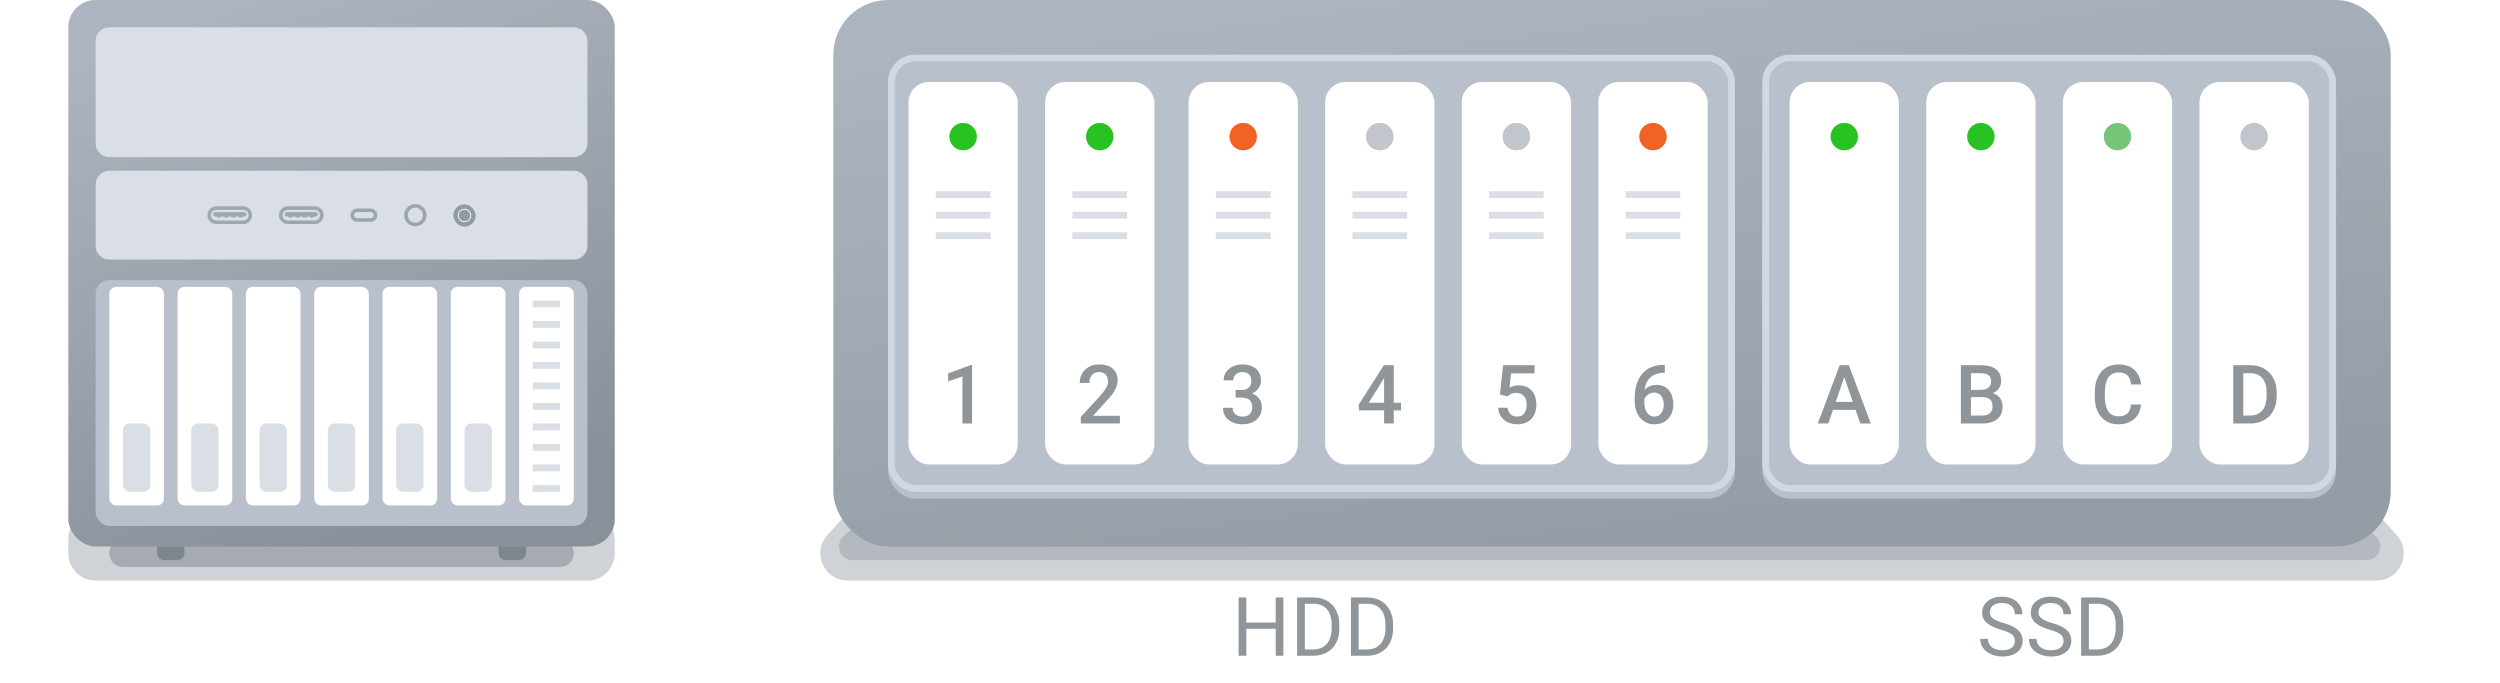 <svg ref="ZimaCubeSketchRef" width="366" height="100" viewBox="0 0 366 100" fill="none"
    xmlns="http://www.w3.org/2000/svg">
    <g opacity="0.8">
        <g opacity="0.4" filter="url(#filter0_f_988_10640)">
            <path
                d="M10 79C10 76.791 11.791 75 14 75H86C88.209 75 90 76.791 90 79V81C90 83.209 88.209 85 86 85H14C11.791 85 10 83.209 10 81V79Z"
                fill="#6C7480" />
        </g>
        <g opacity="0.6" filter="url(#filter1_f_988_10640)">
            <path
                d="M16 81C16 79.895 16.895 79 18 79H82C83.105 79 84 79.895 84 81C84 82.105 83.105 83 82 83H18C16.895 83 16 82.105 16 81Z"
                fill="#6C7480" />
        </g>
    </g>
    <g filter="url(#filter2_iiii_988_10640)">
        <rect x="10" width="80" height="80" rx="4" fill="url(#paint0_linear_988_10640)" />
    </g>
    <path
        d="M14 6C14 4.895 14.895 4 16 4H84C85.105 4 86 4.895 86 6V21C86 22.105 85.105 23 84 23H16C14.895 23 14 22.105 14 21V6Z"
        fill="#DADFE6" />
    <path fill-rule="evenodd" clip-rule="evenodd"
        d="M36.386 31.5C36.386 31.069 36.036 30.72 35.605 30.72H31.667C31.236 30.72 30.887 31.069 30.887 31.5C30.887 31.931 31.236 32.28 31.667 32.28H35.605C36.036 32.28 36.386 31.931 36.386 31.5ZM31.215 31.37C31.215 31.19 31.36 31.045 31.54 31.045H35.733C35.913 31.045 36.058 31.19 36.058 31.37V31.433C36.058 31.578 35.941 31.695 35.797 31.695H35.6C35.564 31.695 35.535 31.724 35.535 31.76C35.535 31.796 35.506 31.825 35.47 31.825H34.945C34.909 31.825 34.88 31.796 34.88 31.76C34.88 31.724 34.851 31.695 34.815 31.695H34.553C34.517 31.695 34.487 31.724 34.487 31.76C34.487 31.796 34.458 31.825 34.422 31.825H33.898C33.862 31.825 33.833 31.796 33.833 31.76C33.833 31.724 33.804 31.695 33.768 31.695H33.505C33.469 31.695 33.44 31.724 33.44 31.76C33.44 31.796 33.411 31.825 33.375 31.825H32.851C32.815 31.825 32.785 31.796 32.785 31.76C32.785 31.724 32.756 31.695 32.721 31.695H32.458C32.422 31.695 32.393 31.724 32.393 31.76C32.393 31.796 32.364 31.825 32.328 31.825H31.803C31.767 31.825 31.738 31.796 31.738 31.76C31.738 31.724 31.709 31.695 31.673 31.695H31.476C31.332 31.695 31.215 31.578 31.215 31.433V31.37Z"
        fill="#DADFE6" />
    <path fill-rule="evenodd" clip-rule="evenodd"
        d="M41.36 31.5C41.36 31.069 41.709 30.72 42.14 30.72H46.078C46.509 30.72 46.858 31.069 46.858 31.5C46.858 31.931 46.509 32.28 46.078 32.28H42.14C41.709 32.28 41.36 31.931 41.36 31.5ZM41.687 31.37C41.687 31.19 41.833 31.045 42.012 31.045H46.206C46.385 31.045 46.531 31.19 46.531 31.37V31.433C46.531 31.578 46.414 31.695 46.269 31.695H46.072C46.037 31.695 46.008 31.724 46.008 31.76C46.008 31.796 45.978 31.825 45.942 31.825H45.418C45.382 31.825 45.353 31.796 45.353 31.76C45.353 31.724 45.324 31.695 45.288 31.695H45.025C44.989 31.695 44.96 31.724 44.96 31.76C44.96 31.796 44.931 31.825 44.895 31.825H44.371C44.335 31.825 44.306 31.796 44.306 31.76C44.306 31.724 44.276 31.695 44.24 31.695H43.978C43.942 31.695 43.913 31.724 43.913 31.76C43.913 31.796 43.884 31.825 43.848 31.825H43.323C43.287 31.825 43.258 31.796 43.258 31.76C43.258 31.724 43.229 31.695 43.193 31.695H42.931C42.895 31.695 42.865 31.724 42.865 31.76C42.865 31.796 42.836 31.825 42.8 31.825H42.276C42.24 31.825 42.211 31.796 42.211 31.76C42.211 31.724 42.182 31.695 42.146 31.695H41.949C41.804 31.695 41.687 31.578 41.687 31.433V31.37Z"
        fill="#DADFE6" />
    <path
        d="M60.8 32.605C60.185 32.605 59.687 32.11 59.687 31.5C59.687 30.89 60.185 30.395 60.8 30.395C61.414 30.395 61.913 30.89 61.913 31.5C61.913 32.11 61.414 32.605 60.8 32.605Z"
        fill="#DADFE6" />
    <path
        d="M54.255 31.045H52.291C52.038 31.045 51.833 31.249 51.833 31.5C51.833 31.751 52.038 31.955 52.291 31.955H54.255C54.508 31.955 54.713 31.751 54.713 31.5C54.713 31.249 54.508 31.045 54.255 31.045Z"
        fill="#DADFE6" />
    <path fill-rule="evenodd" clip-rule="evenodd"
        d="M14 27C14 25.895 14.895 25 16 25H84C85.105 25 86 25.895 86 27V36C86 37.105 85.105 38 84 38H16C14.895 38 14 37.105 14 36V27ZM31.664 30.2C30.946 30.2 30.364 30.782 30.364 31.5C30.364 32.218 30.946 32.8 31.664 32.8H35.609C36.327 32.8 36.909 32.218 36.909 31.5C36.909 30.782 36.327 30.2 35.609 30.2H31.664ZM42.136 32.8C41.418 32.8 40.836 32.218 40.836 31.5C40.836 30.782 41.418 30.2 42.136 30.2H46.082C46.8 30.2 47.382 30.782 47.382 31.5C47.382 32.218 46.8 32.8 46.082 32.8H42.136ZM59.164 31.5C59.164 30.602 59.896 29.875 60.8 29.875C61.704 29.875 62.436 30.602 62.436 31.5C62.436 32.398 61.704 33.125 60.8 33.125C59.896 33.125 59.164 32.398 59.164 31.5ZM51.309 31.5C51.309 30.962 51.749 30.525 52.291 30.525H54.255C54.797 30.525 55.236 30.962 55.236 31.5C55.236 32.038 54.797 32.475 54.255 32.475H52.291C51.749 32.475 51.309 32.038 51.309 31.5Z"
        fill="#DADFE6" />
    <rect x="66.364" y="29.909" width="3.273" height="3.273" rx="1.636" fill="#929AA3" />
    <path fill-rule="evenodd" clip-rule="evenodd"
        d="M67.149 31.545C67.149 32.015 67.53 32.396 68 32.396C68.47 32.396 68.851 32.015 68.851 31.545C68.851 31.075 68.47 30.695 68 30.695C67.53 30.695 67.149 31.075 67.149 31.545ZM68 30.564C67.458 30.564 67.018 31.003 67.018 31.545C67.018 32.088 67.458 32.527 68 32.527C68.542 32.527 68.982 32.088 68.982 31.545C68.982 31.003 68.542 30.564 68 30.564Z"
        fill="white" />
    <g filter="url(#filter3_i_988_10640)">
        <rect x="14" y="40" width="72" height="36" rx="2" fill="#B8C0CC" />
    </g>
    <path d="M23 80H27V81C27 81.552 26.552 82 26 82H24C23.448 82 23 81.552 23 81V80Z" fill="#7E858C" />
    <path d="M73 80H77V81C77 81.552 76.552 82 76 82H74C73.448 82 73 81.552 73 81V80Z" fill="#7E858C" />

    <g name="diskABCD">
        <rect x="76" y="42" width="8" height="32" rx="1" fill="white" />
        <rect x="78" y="71" width="4" height="1" fill="#DADFE6" />
        <rect x="78" y="68" width="4" height="1" fill="#DADFE6" />
        <rect x="78" y="65" width="4" height="1" fill="#DADFE6" />
        <rect x="78" y="62" width="4" height="1" fill="#DADFE6" />
        <rect x="78" y="59" width="4" height="1" fill="#DADFE6" />
        <rect x="78" y="56" width="4" height="1" fill="#DADFE6" />
        <rect x="78" y="53" width="4" height="1" fill="#DADFE6" />
        <rect x="78" y="50" width="4" height="1" fill="#DADFE6" />
        <rect x="78" y="47" width="4" height="1" fill="#DADFE6" />
        <rect x="78" y="44" width="4" height="1" fill="#DADFE6" />
    </g>
    <g name="disk1">
        <rect x="16" y="42" width="8" height="32" rx="1" fill="white" />
        <rect x="18" y="62" width="4" height="10" rx="1" fill="#DADFE6" />
    </g>
    <g name="disk2">
        <rect x="26" y="42" width="8" height="32" rx="1" fill="white" />
        <rect x="28" y="62" width="4" height="10" rx="1" fill="#DADFE6" />
    </g>
    <g name="disk3">
        <rect x="36" y="42" width="8" height="32" rx="1" fill="white" />
        <rect x="38" y="62" width="4" height="10" rx="1" fill="#DADFE6" />
    </g>
    <g name="disk4">
        <rect x="46" y="42" width="8" height="32" rx="1" fill="white" />
        <rect x="48" y="62" width="4" height="10" rx="1" fill="#DADFE6" />
    </g>
    <g name="disk5">
        <rect x="56" y="42" width="8" height="32" rx="1" fill="white" />
        <rect x="58" y="62" width="4" height="10" rx="1" fill="#DADFE6" />
    </g>
    <g name="disk6">
        <rect x="66" y="42" width="8" height="32" rx="1" fill="white" />
        <rect x="68" y="62" width="4" height="10" rx="1" fill="#DADFE6" />
    </g>

    <g opacity="0.8">
        <g opacity="0.4" filter="url(#filter4_f_988_10640)">
            <path
                d="M124.811 74.297C125.569 73.471 126.638 73 127.76 73H344.24C345.362 73 346.431 73.471 347.189 74.297L350.856 78.297C353.207 80.863 351.387 85 347.907 85H124.093C120.613 85 118.793 80.863 121.144 78.297L124.811 74.297Z"
                fill="#6C7480" />
        </g>
        <g opacity="0.4" filter="url(#filter5_f_988_10640)">
            <path
                d="M123.828 78.172C124.579 77.421 125.596 77 126.657 77H344.552C345.488 77 346.394 77.328 347.113 77.927L347.756 78.464C349.193 79.661 348.346 82 346.476 82H124.828C123.047 82 122.154 79.846 123.414 78.586L123.828 78.172Z"
                fill="#6C7480" />
        </g>
    </g>
    <g filter="url(#filter6_iiii_988_10640)">
        <rect x="122" width="228" height="80" rx="8" fill="url(#paint1_linear_988_10640)" />
    </g>
    <g filter="url(#filter7_i_988_10640)">
        <rect x="130" y="8" width="124" height="64" rx="4" fill="#B8C0CC" />
    </g>
    <rect x="130.5" y="8.5" width="123" height="63" rx="3.5" stroke="#CFD8E5" />
    <g filter="url(#filter8_i_988_10640)">
        <rect x="258" y="8" width="84" height="64" rx="4" fill="#B8C0CC" />
    </g>
    <rect x="258.5" y="8.5" width="83" height="63" rx="3.5" stroke="#CFD8E5" />

    <!-- A -->
    <g name="diskA">
        <rect x="262" y="12" width="16" height="56" rx="3" fill="white" />
        <circle name="colorA" cx="270" cy="20" r="2" fill="#28C322" />
        <g opacity="0.5" filter="url(#filterA)">
            <circle name="colorA" cx="270" cy="20" r="2" fill="#28C322" />
        </g>

    </g>
    <!-- <DiskCard name="diskA" part="A" :x="262"></DiskCard> -->
    <path
        d="M270.211 54.605L267.662 62H266.121L269.332 53.469H270.316L270.211 54.605ZM272.344 62L269.789 54.605L269.678 53.469H270.668L273.891 62H272.344ZM272.221 58.836V60.002H267.58V58.836H272.221Z"
        fill="#909599" />
    <!-- B -->
    <g name="diskB" class="cursor-pointer">
        <rect x="282" y="12" width="16" height="56" rx="3" fill="white" />
        <circle name="colorB" cx="290" cy="20" r="2" fill="#28C322" />
        <g opacity="0.5" filter="url(#filterB)">
            <circle name="colorB" cx="290" cy="20" r="2" fill="#28C322" />
        </g>
    </g>
    <!-- <HHDInHub name="diskB" part="B" :x="282"></HHDInHub> -->
    <path
        d="M290.275 58.145H288.102L288.09 57.072H289.988C290.309 57.072 290.58 57.025 290.803 56.932C291.029 56.834 291.201 56.695 291.318 56.516C291.436 56.332 291.494 56.111 291.494 55.853C291.494 55.568 291.439 55.336 291.33 55.156C291.221 54.977 291.053 54.846 290.826 54.764C290.604 54.682 290.318 54.641 289.971 54.641H288.547V62H287.076V53.469H289.971C290.439 53.469 290.857 53.514 291.225 53.603C291.596 53.693 291.91 53.834 292.168 54.025C292.43 54.213 292.627 54.451 292.76 54.74C292.896 55.029 292.965 55.373 292.965 55.772C292.965 56.123 292.881 56.445 292.713 56.738C292.545 57.027 292.297 57.264 291.969 57.447C291.641 57.631 291.232 57.74 290.744 57.775L290.275 58.145ZM290.211 62H287.639L288.301 60.834H290.211C290.543 60.834 290.82 60.779 291.043 60.67C291.266 60.557 291.432 60.402 291.541 60.207C291.654 60.008 291.711 59.775 291.711 59.51C291.711 59.232 291.662 58.992 291.564 58.789C291.467 58.582 291.312 58.424 291.102 58.315C290.891 58.201 290.615 58.145 290.275 58.145H288.623L288.635 57.072H290.785L291.119 57.477C291.588 57.492 291.973 57.596 292.273 57.787C292.578 57.978 292.805 58.227 292.953 58.531C293.102 58.836 293.176 59.164 293.176 59.516C293.176 60.059 293.057 60.514 292.818 60.881C292.584 61.248 292.246 61.527 291.805 61.719C291.363 61.906 290.832 62 290.211 62Z"
        fill="#909599" />
    <!-- C -->
    <g name="diskC">
        <rect x="302" y="12" width="16" height="56" rx="3" fill="white" />
        <circle name="colorC" cx="310" cy="20" r="2" fill="#C0C6CC" />
        <g opacity="0.5" filter="url(#filterC)">
            <circle name="colorC" cx="310" cy="20" r="2" fill="#28C322" />
        </g>
    </g>
    <!-- <HHDInHub name="diskB" part="C" :x="302"></HHDInHub> -->
    <path
        d="M311.986 59.223H313.451C313.404 59.781 313.248 60.279 312.982 60.717C312.717 61.15 312.344 61.492 311.863 61.742C311.383 61.992 310.799 62.117 310.111 62.117C309.584 62.117 309.109 62.023 308.688 61.836C308.266 61.645 307.904 61.375 307.604 61.027C307.303 60.676 307.072 60.252 306.912 59.756C306.756 59.26 306.678 58.705 306.678 58.092V57.383C306.678 56.77 306.758 56.215 306.918 55.719C307.082 55.223 307.316 54.799 307.621 54.447C307.926 54.092 308.291 53.82 308.717 53.633C309.146 53.445 309.629 53.352 310.164 53.352C310.844 53.352 311.418 53.477 311.887 53.727C312.355 53.977 312.719 54.322 312.977 54.764C313.238 55.205 313.398 55.711 313.457 56.281H311.992C311.953 55.914 311.867 55.6 311.734 55.338C311.605 55.076 311.414 54.877 311.16 54.74C310.906 54.6 310.574 54.529 310.164 54.529C309.828 54.529 309.535 54.592 309.285 54.717C309.035 54.842 308.826 55.025 308.658 55.268C308.49 55.51 308.363 55.809 308.277 56.164C308.195 56.516 308.154 56.918 308.154 57.371V58.092C308.154 58.522 308.191 58.912 308.266 59.264C308.344 59.611 308.461 59.91 308.617 60.16C308.777 60.41 308.98 60.603 309.227 60.74C309.473 60.877 309.768 60.945 310.111 60.945C310.529 60.945 310.867 60.879 311.125 60.746C311.387 60.613 311.584 60.42 311.717 60.166C311.854 59.908 311.943 59.594 311.986 59.223Z"
        fill="#909599" />
    <!-- D -->
    <g name="diskD">
        <rect x="322" y="12" width="16" height="56" rx="3" fill="white" />
        <circle name="colorD" cx="330" cy="20" r="2" fill="#C0C6CC" />
        <g opacity="0.5" filter="url(#filterD)">
            <circle name="colorD" cx="330" cy="20" r="2" fill="#C0C6CC" />
        </g>
    </g>
    <path
        d="M329.426 62H327.604L327.615 60.834H329.426C329.953 60.834 330.395 60.719 330.75 60.488C331.109 60.258 331.379 59.928 331.559 59.498C331.742 59.068 331.834 58.557 331.834 57.963V57.5C331.834 57.039 331.781 56.631 331.676 56.275C331.574 55.92 331.422 55.621 331.219 55.379C331.02 55.137 330.773 54.953 330.48 54.828C330.191 54.703 329.857 54.641 329.479 54.641H327.568V53.469H329.479C330.045 53.469 330.562 53.565 331.031 53.756C331.5 53.943 331.904 54.215 332.244 54.57C332.588 54.926 332.852 55.352 333.035 55.848C333.219 56.344 333.311 56.898 333.311 57.512V57.963C333.311 58.576 333.219 59.131 333.035 59.627C332.852 60.123 332.588 60.549 332.244 60.904C331.9 61.256 331.49 61.527 331.014 61.719C330.541 61.906 330.012 62 329.426 62ZM328.418 53.469V62H326.947V53.469H328.418Z"
        fill="#909599" />
    <!-- 1 -->
    <g name="disk1">
        <rect x="133" y="12" width="16" height="56" rx="3" fill="white" />
        <g opacity="0.5" filter="url(#filter1)">
            <circle name="color1" cx="141" cy="20" r="2" fill="#28C322" />
        </g>
        <circle name="color1" cx="141" cy="20" r="2" fill="#28C322" />
        <rect x="137" y="28" width="8" height="1" fill="#DADFE5" />
        <rect x="137" y="31" width="8" height="1" fill="#DADFE5" />
        <rect x="137" y="34" width="8" height="1" fill="#DADFE5" />
    </g>
    <path d="M142.312 53.44V62H140.9V55.115L138.809 55.824V54.658L142.143 53.44H142.312Z" fill="#909599" />

    <!-- 2 -->
    <g name="disk2">
        <rect x="153" y="12" width="16" height="56" rx="3" fill="white" />
        <g opacity="0.5" filter="url(#filter2)">
            <circle name="color2" cx="161" cy="20" r="2" fill="#28C322" />
        </g>
        <circle name="color2" cx="161" cy="20" r="2" fill="#28C322" />
        <rect x="157" y="28" width="8" height="1" fill="#DADFE5" />
        <rect x="157" y="31" width="8" height="1" fill="#DADFE5" />
        <rect x="157" y="34" width="8" height="1" fill="#DADFE5" />
    </g>
    <path
        d="M163.953 60.875V62H158.234V61.033L161.012 58.004C161.316 57.66 161.557 57.363 161.732 57.113C161.908 56.863 162.031 56.639 162.102 56.44C162.176 56.236 162.213 56.039 162.213 55.848C162.213 55.578 162.162 55.342 162.061 55.139C161.963 54.932 161.818 54.77 161.627 54.652C161.436 54.531 161.203 54.471 160.93 54.471C160.613 54.471 160.348 54.539 160.133 54.676C159.918 54.812 159.756 55.002 159.646 55.244C159.537 55.482 159.482 55.756 159.482 56.065H158.07C158.07 55.568 158.184 55.115 158.41 54.705C158.637 54.291 158.965 53.963 159.395 53.721C159.824 53.475 160.342 53.352 160.947 53.352C161.518 53.352 162.002 53.447 162.4 53.639C162.799 53.83 163.102 54.102 163.309 54.453C163.52 54.805 163.625 55.221 163.625 55.701C163.625 55.967 163.582 56.23 163.496 56.492C163.41 56.754 163.287 57.016 163.127 57.277C162.971 57.535 162.785 57.795 162.57 58.057C162.355 58.315 162.119 58.576 161.861 58.842L160.016 60.875H163.953Z"
        fill="#909599" />
    <!-- 3 -->
    <g name="disk3">
        <rect x="174" y="12" width="16" height="56" rx="3" fill="white" />
        <g opacity="0.5" filter="url(#filter3)">
            <circle name="color3" cx="182" cy="20" r="2" fill="#F26224" />
        </g>
        <circle name="color3" cx="182" cy="20" r="2" fill="#F26224" />
        <rect x="178" y="28" width="8" height="1" fill="#DADFE5" />
        <rect x="178" y="31" width="8" height="1" fill="#DADFE5" />
        <rect x="178" y="34" width="8" height="1" fill="#DADFE5" />
    </g>
    <path
        d="M180.893 57.096H181.736C182.064 57.096 182.336 57.039 182.551 56.926C182.77 56.812 182.932 56.656 183.037 56.457C183.143 56.258 183.195 56.029 183.195 55.772C183.195 55.502 183.146 55.272 183.049 55.08C182.955 54.885 182.811 54.734 182.615 54.629C182.424 54.523 182.18 54.471 181.883 54.471C181.633 54.471 181.406 54.522 181.203 54.623C181.004 54.721 180.846 54.861 180.729 55.045C180.611 55.225 180.553 55.44 180.553 55.69H179.135C179.135 55.236 179.254 54.834 179.492 54.482C179.73 54.131 180.055 53.855 180.465 53.656C180.879 53.453 181.344 53.352 181.859 53.352C182.41 53.352 182.891 53.443 183.301 53.627C183.715 53.807 184.037 54.076 184.268 54.435C184.498 54.795 184.613 55.24 184.613 55.772C184.613 56.014 184.557 56.26 184.443 56.51C184.33 56.76 184.162 56.988 183.939 57.195C183.717 57.398 183.439 57.565 183.107 57.693C182.775 57.818 182.391 57.881 181.953 57.881H180.893V57.096ZM180.893 58.197V57.424H181.953C182.453 57.424 182.879 57.482 183.23 57.6C183.586 57.717 183.875 57.879 184.098 58.086C184.32 58.289 184.482 58.522 184.584 58.783C184.689 59.045 184.742 59.322 184.742 59.615C184.742 60.014 184.67 60.369 184.525 60.682C184.385 60.99 184.184 61.252 183.922 61.467C183.66 61.682 183.354 61.844 183.002 61.953C182.654 62.062 182.275 62.117 181.865 62.117C181.498 62.117 181.146 62.066 180.811 61.965C180.475 61.863 180.174 61.713 179.908 61.514C179.643 61.31 179.432 61.059 179.275 60.758C179.123 60.453 179.047 60.102 179.047 59.703H180.459C180.459 59.957 180.518 60.182 180.635 60.377C180.756 60.568 180.924 60.719 181.139 60.828C181.357 60.938 181.607 60.992 181.889 60.992C182.186 60.992 182.441 60.94 182.656 60.834C182.871 60.728 183.035 60.572 183.148 60.365C183.266 60.158 183.324 59.908 183.324 59.615C183.324 59.283 183.26 59.014 183.131 58.807C183.002 58.6 182.818 58.447 182.58 58.35C182.342 58.248 182.061 58.197 181.736 58.197H180.893Z"
        fill="#909599" />
    <!-- 4 -->
    <g name="disk4">
        <rect x="194" y="12" width="16" height="56" rx="3" fill="white" />
        <g opacity="0.5" filter="url(#filter4)">
            <circle name="color4" cx="202" cy="20" r="2" fill="#F26224" />
        </g>
        <circle name="color4" cx="202" cy="20" r="2" fill="#C0C6CC" />
        <rect x="198" y="28" width="8" height="1" fill="#DADFE5" />
        <rect x="198" y="31" width="8" height="1" fill="#DADFE5" />
        <rect x="198" y="34" width="8" height="1" fill="#DADFE5" />
    </g>
    <path
        d="M205.111 58.959V60.084H198.959L198.912 59.234L202.592 53.469H203.723L202.498 55.566L200.383 58.959H205.111ZM204.045 53.469V62H202.633V53.469H204.045Z"
        fill="#909599" />
    <!-- 5 -->
    <g name="disk5">
        <rect x="214" y="12" width="16" height="56" rx="3" fill="white" />
        <g opacity="0.5" filter="url(#filter5)">
            <circle name="color5" cx="222" cy="20" r="2" fill="#F26224" />
        </g>
        <circle name="color5" cx="222" cy="20" r="2" fill="#C0C6CC" />
        <rect x="218" y="28" width="8" height="1" fill="#DADFE5" />
        <rect x="218" y="31" width="8" height="1" fill="#DADFE5" />
        <rect x="218" y="34" width="8" height="1" fill="#DADFE5" />
    </g>
    <path
        d="M220.717 58.033L219.592 57.758L220.055 53.469H224.654V54.664H221.227L220.992 56.756C221.125 56.678 221.309 56.602 221.543 56.527C221.777 56.449 222.045 56.41 222.346 56.41C222.748 56.41 223.107 56.477 223.424 56.609C223.744 56.738 224.016 56.928 224.238 57.178C224.461 57.424 224.631 57.725 224.748 58.08C224.865 58.432 224.924 58.828 224.924 59.27C224.924 59.664 224.865 60.033 224.748 60.377C224.635 60.721 224.463 61.023 224.232 61.285C224.002 61.547 223.711 61.752 223.359 61.9C223.012 62.045 222.6 62.117 222.123 62.117C221.768 62.117 221.426 62.066 221.098 61.965C220.773 61.859 220.482 61.705 220.225 61.502C219.967 61.295 219.76 61.041 219.604 60.74C219.447 60.435 219.357 60.086 219.334 59.691H220.717C220.752 59.969 220.828 60.205 220.945 60.4C221.066 60.592 221.227 60.738 221.426 60.84C221.625 60.941 221.855 60.992 222.117 60.992C222.355 60.992 222.561 60.951 222.732 60.869C222.904 60.783 223.047 60.662 223.16 60.506C223.277 60.346 223.363 60.158 223.418 59.943C223.477 59.728 223.506 59.49 223.506 59.228C223.506 58.978 223.473 58.75 223.406 58.543C223.344 58.336 223.248 58.156 223.119 58.004C222.994 57.852 222.836 57.734 222.645 57.652C222.453 57.566 222.232 57.523 221.982 57.523C221.646 57.523 221.389 57.572 221.209 57.67C221.033 57.768 220.869 57.889 220.717 58.033Z"
        fill="#909599" />
    <!-- 6 -->
    <g name="disk6">
        <rect x="234" y="12" width="16" height="56" rx="3" fill="white" />
        <g opacity="0.5" filter="url(#filter6)">
            <circle name="color6" cx="242" cy="20" r="2" fill="#F26224" />
        </g>
        <circle name="color6" cx="242" cy="20" r="2" fill="#F26224" />
        <rect x="238" y="28" width="8" height="1" fill="#DADFE5" />
        <rect x="238" y="31" width="8" height="1" fill="#DADFE5" />
        <rect x="238" y="34" width="8" height="1" fill="#DADFE5" />
    </g>
    <path
        d="M243.559 53.416H243.734V54.57H243.635C243.131 54.57 242.695 54.648 242.328 54.805C241.965 54.961 241.666 55.176 241.432 55.449C241.197 55.723 241.021 56.043 240.904 56.41C240.791 56.773 240.734 57.16 240.734 57.57V58.912C240.734 59.252 240.771 59.553 240.846 59.815C240.92 60.072 241.023 60.289 241.156 60.465C241.293 60.637 241.449 60.768 241.625 60.857C241.801 60.947 241.99 60.992 242.193 60.992C242.404 60.992 242.596 60.949 242.768 60.863C242.939 60.773 243.086 60.65 243.207 60.494C243.328 60.338 243.42 60.152 243.482 59.938C243.545 59.723 243.576 59.488 243.576 59.234C243.576 58.992 243.545 58.766 243.482 58.555C243.424 58.34 243.336 58.152 243.219 57.992C243.102 57.828 242.955 57.701 242.779 57.611C242.607 57.518 242.408 57.471 242.182 57.471C241.9 57.471 241.645 57.537 241.414 57.67C241.188 57.803 241.004 57.977 240.863 58.191C240.727 58.402 240.652 58.627 240.641 58.865L240.102 58.69C240.133 58.326 240.213 58 240.342 57.711C240.475 57.422 240.648 57.176 240.863 56.973C241.078 56.77 241.326 56.615 241.607 56.51C241.893 56.4 242.205 56.346 242.545 56.346C242.959 56.346 243.318 56.424 243.623 56.58C243.928 56.736 244.18 56.949 244.379 57.219C244.582 57.484 244.732 57.789 244.83 58.133C244.932 58.473 244.982 58.828 244.982 59.199C244.982 59.609 244.92 59.992 244.795 60.348C244.67 60.699 244.486 61.008 244.244 61.273C244.006 61.539 243.715 61.746 243.371 61.895C243.031 62.043 242.645 62.117 242.211 62.117C241.754 62.117 241.346 62.029 240.986 61.853C240.631 61.678 240.328 61.435 240.078 61.127C239.832 60.818 239.645 60.463 239.516 60.06C239.387 59.658 239.322 59.232 239.322 58.783V58.197C239.322 57.549 239.404 56.938 239.568 56.363C239.732 55.785 239.984 55.275 240.324 54.834C240.668 54.393 241.107 54.047 241.643 53.797C242.178 53.543 242.816 53.416 243.559 53.416Z"
        fill="#909599" />

    <defs>
        <filter id="filter0_f_988_10640" x="4" y="69" width="92" height="22" filterUnits="userSpaceOnUse"
            color-interpolation-filters="sRGB">
            <feFlood flood-opacity="0" result="BackgroundImageFix" />
            <feBlend mode="normal" in="SourceGraphic" in2="BackgroundImageFix" result="shape" />
            <feGaussianBlur stdDeviation="3" result="effect1_foregroundBlur_988_10640" />
        </filter>
        <filter id="filter1_f_988_10640" x="13" y="76" width="74" height="10" filterUnits="userSpaceOnUse"
            color-interpolation-filters="sRGB">
            <feFlood flood-opacity="0" result="BackgroundImageFix" />
            <feBlend mode="normal" in="SourceGraphic" in2="BackgroundImageFix" result="shape" />
            <feGaussianBlur stdDeviation="1.5" result="effect1_foregroundBlur_988_10640" />
        </filter>
        <filter id="filter2_iiii_988_10640" x="10" y="-2" width="80" height="84" filterUnits="userSpaceOnUse"
            color-interpolation-filters="sRGB">
            <feFlood flood-opacity="0" result="BackgroundImageFix" />
            <feBlend mode="normal" in="SourceGraphic" in2="BackgroundImageFix" result="shape" />
            <feColorMatrix in="SourceAlpha" type="matrix" values="0 0 0 0 0 0 0 0 0 0 0 0 0 0 0 0 0 0 127 0"
                result="hardAlpha" />
            <feOffset dy="2" />
            <feGaussianBlur stdDeviation="2" />
            <feComposite in2="hardAlpha" operator="arithmetic" k2="-1" k3="1" />
            <feColorMatrix type="matrix" values="0 0 0 0 1 0 0 0 0 1 0 0 0 0 1 0 0 0 0.15 0" />
            <feBlend mode="normal" in2="shape" result="effect1_innerShadow_988_10640" />
            <feColorMatrix in="SourceAlpha" type="matrix" values="0 0 0 0 0 0 0 0 0 0 0 0 0 0 0 0 0 0 127 0"
                result="hardAlpha" />
            <feOffset dy="1" />
            <feGaussianBlur stdDeviation="1" />
            <feComposite in2="hardAlpha" operator="arithmetic" k2="-1" k3="1" />
            <feColorMatrix type="matrix" values="0 0 0 0 1 0 0 0 0 1 0 0 0 0 1 0 0 0 0.2 0" />
            <feBlend mode="normal" in2="effect1_innerShadow_988_10640" result="effect2_innerShadow_988_10640" />
            <feColorMatrix in="SourceAlpha" type="matrix" values="0 0 0 0 0 0 0 0 0 0 0 0 0 0 0 0 0 0 127 0"
                result="hardAlpha" />
            <feOffset dy="-2" />
            <feGaussianBlur stdDeviation="2" />
            <feComposite in2="hardAlpha" operator="arithmetic" k2="-1" k3="1" />
            <feColorMatrix type="matrix" values="0 0 0 0 0.358 0 0 0 0 0.376 0 0 0 0 0.4 0 0 0 0.3 0" />
            <feBlend mode="normal" in2="effect2_innerShadow_988_10640" result="effect3_innerShadow_988_10640" />
            <feColorMatrix in="SourceAlpha" type="matrix" values="0 0 0 0 0 0 0 0 0 0 0 0 0 0 0 0 0 0 127 0"
                result="hardAlpha" />
            <feOffset dy="-1" />
            <feGaussianBlur stdDeviation="0.5" />
            <feComposite in2="hardAlpha" operator="arithmetic" k2="-1" k3="1" />
            <feColorMatrix type="matrix" values="0 0 0 0 1 0 0 0 0 1 0 0 0 0 1 0 0 0 0.05 0" />
            <feBlend mode="normal" in2="effect3_innerShadow_988_10640" result="effect4_innerShadow_988_10640" />
        </filter>
        <filter id="filter3_i_988_10640" x="14" y="40" width="72" height="37" filterUnits="userSpaceOnUse"
            color-interpolation-filters="sRGB">
            <feFlood flood-opacity="0" result="BackgroundImageFix" />
            <feBlend mode="normal" in="SourceGraphic" in2="BackgroundImageFix" result="shape" />
            <feColorMatrix in="SourceAlpha" type="matrix" values="0 0 0 0 0 0 0 0 0 0 0 0 0 0 0 0 0 0 127 0"
                result="hardAlpha" />
            <feOffset dy="1" />
            <feGaussianBlur stdDeviation="1" />
            <feComposite in2="hardAlpha" operator="arithmetic" k2="-1" k3="1" />
            <feColorMatrix type="matrix" values="0 0 0 0 0.537 0 0 0 0 0.565 0 0 0 0 0.6 0 0 0 0.3 0" />
            <feBlend mode="normal" in2="shape" result="effect1_innerShadow_988_10640" />
        </filter>
        <filter id="filter4_f_988_10640" x="112.085" y="65" width="247.83" height="28" filterUnits="userSpaceOnUse"
            color-interpolation-filters="sRGB">
            <feFlood flood-opacity="0" result="BackgroundImageFix" />
            <feBlend mode="normal" in="SourceGraphic" in2="BackgroundImageFix" result="shape" />
            <feGaussianBlur stdDeviation="4" result="effect1_foregroundBlur_988_10640" />
        </filter>
        <filter id="filter5_f_988_10640" x="118.824" y="73" width="233.656" height="13" filterUnits="userSpaceOnUse"
            color-interpolation-filters="sRGB">
            <feFlood flood-opacity="0" result="BackgroundImageFix" />
            <feBlend mode="normal" in="SourceGraphic" in2="BackgroundImageFix" result="shape" />
            <feGaussianBlur stdDeviation="2" result="effect1_foregroundBlur_988_10640" />
        </filter>
        <filter id="filter6_iiii_988_10640" x="122" y="-2" width="228" height="84" filterUnits="userSpaceOnUse"
            color-interpolation-filters="sRGB">
            <feFlood flood-opacity="0" result="BackgroundImageFix" />
            <feBlend mode="normal" in="SourceGraphic" in2="BackgroundImageFix" result="shape" />
            <feColorMatrix in="SourceAlpha" type="matrix" values="0 0 0 0 0 0 0 0 0 0 0 0 0 0 0 0 0 0 127 0"
                result="hardAlpha" />
            <feOffset dy="2" />
            <feGaussianBlur stdDeviation="2" />
            <feComposite in2="hardAlpha" operator="arithmetic" k2="-1" k3="1" />
            <feColorMatrix type="matrix" values="0 0 0 0 1 0 0 0 0 1 0 0 0 0 1 0 0 0 0.15 0" />
            <feBlend mode="normal" in2="shape" result="effect1_innerShadow_988_10640" />
            <feColorMatrix in="SourceAlpha" type="matrix" values="0 0 0 0 0 0 0 0 0 0 0 0 0 0 0 0 0 0 127 0"
                result="hardAlpha" />
            <feOffset dy="1" />
            <feGaussianBlur stdDeviation="1" />
            <feComposite in2="hardAlpha" operator="arithmetic" k2="-1" k3="1" />
            <feColorMatrix type="matrix" values="0 0 0 0 1 0 0 0 0 1 0 0 0 0 1 0 0 0 0.2 0" />
            <feBlend mode="normal" in2="effect1_innerShadow_988_10640" result="effect2_innerShadow_988_10640" />
            <feColorMatrix in="SourceAlpha" type="matrix" values="0 0 0 0 0 0 0 0 0 0 0 0 0 0 0 0 0 0 127 0"
                result="hardAlpha" />
            <feOffset dy="-2" />
            <feGaussianBlur stdDeviation="2" />
            <feComposite in2="hardAlpha" operator="arithmetic" k2="-1" k3="1" />
            <feColorMatrix type="matrix" values="0 0 0 0 0.358 0 0 0 0 0.376 0 0 0 0 0.4 0 0 0 0.3 0" />
            <feBlend mode="normal" in2="effect2_innerShadow_988_10640" result="effect3_innerShadow_988_10640" />
            <feColorMatrix in="SourceAlpha" type="matrix" values="0 0 0 0 0 0 0 0 0 0 0 0 0 0 0 0 0 0 127 0"
                result="hardAlpha" />
            <feOffset dy="-1" />
            <feGaussianBlur stdDeviation="0.5" />
            <feComposite in2="hardAlpha" operator="arithmetic" k2="-1" k3="1" />
            <feColorMatrix type="matrix" values="0 0 0 0 1 0 0 0 0 1 0 0 0 0 1 0 0 0 0.05 0" />
            <feBlend mode="normal" in2="effect3_innerShadow_988_10640" result="effect4_innerShadow_988_10640" />
        </filter>
        <filter id="filter7_i_988_10640" x="130" y="8" width="124" height="65" filterUnits="userSpaceOnUse"
            color-interpolation-filters="sRGB">
            <feFlood flood-opacity="0" result="BackgroundImageFix" />
            <feBlend mode="normal" in="SourceGraphic" in2="BackgroundImageFix" result="shape" />
            <feColorMatrix in="SourceAlpha" type="matrix" values="0 0 0 0 0 0 0 0 0 0 0 0 0 0 0 0 0 0 127 0"
                result="hardAlpha" />
            <feOffset dy="1" />
            <feGaussianBlur stdDeviation="1" />
            <feComposite in2="hardAlpha" operator="arithmetic" k2="-1" k3="1" />
            <feColorMatrix type="matrix" values="0 0 0 0 0.537 0 0 0 0 0.565 0 0 0 0 0.6 0 0 0 0.3 0" />
            <feBlend mode="normal" in2="shape" result="effect1_innerShadow_988_10640" />
        </filter>
        <filter id="filter8_i_988_10640" x="258" y="8" width="84" height="65" filterUnits="userSpaceOnUse"
            color-interpolation-filters="sRGB">
            <feFlood flood-opacity="0" result="BackgroundImageFix" />
            <feBlend mode="normal" in="SourceGraphic" in2="BackgroundImageFix" result="shape" />
            <feColorMatrix in="SourceAlpha" type="matrix" values="0 0 0 0 0 0 0 0 0 0 0 0 0 0 0 0 0 0 127 0"
                result="hardAlpha" />
            <feOffset dy="1" />
            <feGaussianBlur stdDeviation="1" />
            <feComposite in2="hardAlpha" operator="arithmetic" k2="-1" k3="1" />
            <feColorMatrix type="matrix" values="0 0 0 0 0.537 0 0 0 0 0.565 0 0 0 0 0.6 0 0 0 0.3 0" />
            <feBlend mode="normal" in2="shape" result="effect1_innerShadow_988_10640" />
        </filter>
        <filter id="filterA" x="264" y="14" width="12" height="12" filterUnits="userSpaceOnUse"
            color-interpolation-filters="sRGB">
            <feFlood flood-opacity="0" result="BackgroundImageFix" />
            <feBlend mode="normal" in="SourceGraphic" in2="BackgroundImageFix" result="shape" />
            <feGaussianBlur stdDeviation="2" result="effect1_foregroundBlur_988_10640" />
        </filter>
        <filter id="filterB" x="284" y="14" width="12" height="12" filterUnits="userSpaceOnUse"
            color-interpolation-filters="sRGB">
            <feFlood flood-opacity="0" result="BackgroundImageFix" />
            <feBlend mode="normal" in="SourceGraphic" in2="BackgroundImageFix" result="shape" />
            <feGaussianBlur stdDeviation="2" result="effect1_foregroundBlur_988_10640" />
        </filter>
        <filter id="filterC" x="304" y="14" width="12" height="12" filterUnits="userSpaceOnUse"
            color-interpolation-filters="sRGB">
            <feFlood flood-opacity="0" result="BackgroundImageFix" />
            <feBlend mode="normal" in="SourceGraphic" in2="BackgroundImageFix" result="shape" />
            <feGaussianBlur stdDeviation="2" result="effect1_foregroundBlur_988_10640" />
        </filter>
        <filter id="filterD" x="324" y="14" width="12" height="12" filterUnits="userSpaceOnUse"
            color-interpolation-filters="sRGB">
            <feFlood flood-opacity="0" result="BackgroundImageFix" />
            <feBlend mode="normal" in="SourceGraphic" in2="BackgroundImageFix" result="shape" />
            <feGaussianBlur stdDeviation="2" result="effect1_foregroundBlur_988_10640" />
        </filter>
        <filter id="filter1" x="135" y="14" width="12" height="12" filterUnits="userSpaceOnUse"
            color-interpolation-filters="sRGB">
            <feFlood flood-opacity="0" result="BackgroundImageFix" />
            <feBlend mode="normal" in="SourceGraphic" in2="BackgroundImageFix" result="shape" />
            <feGaussianBlur stdDeviation="2" result="effect1_foregroundBlur_988_10640" />
        </filter>
        <filter id="filter2" x="155" y="14" width="12" height="12" filterUnits="userSpaceOnUse"
            color-interpolation-filters="sRGB">
            <feFlood flood-opacity="0" result="BackgroundImageFix" />
            <feBlend mode="normal" in="SourceGraphic" in2="BackgroundImageFix" result="shape" />
            <feGaussianBlur stdDeviation="2" result="effect1_foregroundBlur_988_10640" />
        </filter>
        <filter id="filter3" x="176" y="14" width="12" height="12" filterUnits="userSpaceOnUse"
            color-interpolation-filters="sRGB">
            <feFlood flood-opacity="0" result="BackgroundImageFix" />
            <feBlend mode="normal" in="SourceGraphic" in2="BackgroundImageFix" result="shape" />
            <feGaussianBlur stdDeviation="2" result="effect1_foregroundBlur_988_10640" />
        </filter>
        <filter id="filter4" x="196" y="14" width="12" height="12" filterUnits="userSpaceOnUse"
            color-interpolation-filters="sRGB">
            <feFlood flood-opacity="0" result="BackgroundImageFix" />
            <feBlend mode="normal" in="SourceGraphic" in2="BackgroundImageFix" result="shape" />
            <feGaussianBlur stdDeviation="2" result="effect1_foregroundBlur_988_10640" />
        </filter>
        <filter id="filter5" x="216" y="14" width="12" height="12" filterUnits="userSpaceOnUse"
            color-interpolation-filters="sRGB">
            <feFlood flood-opacity="0" result="BackgroundImageFix" />
            <feBlend mode="normal" in="SourceGraphic" in2="BackgroundImageFix" result="shape" />
            <feGaussianBlur stdDeviation="2" result="effect1_foregroundBlur_988_10640" />
        </filter>
        <filter id="filter6" x="236" y="14" width="12" height="12" filterUnits="userSpaceOnUse"
            color-interpolation-filters="sRGB">
            <feFlood flood-opacity="0" result="BackgroundImageFix" />
            <feBlend mode="normal" in="SourceGraphic" in2="BackgroundImageFix" result="shape" />
            <feGaussianBlur stdDeviation="2" result="effect1_foregroundBlur_988_10640" />
        </filter>
        <linearGradient id="paint0_linear_988_10640" x1="39.952" y1="-1.81" x2="68.709" y2="74.688"
            gradientUnits="userSpaceOnUse">
            <stop stop-color="#ACB4BF" />
            <stop offset="1" stop-color="#899099" />
        </linearGradient>
        <linearGradient id="paint1_linear_988_10640" x1="207.362" y1="-1.81" x2="218.682" y2="84.005"
            gradientUnits="userSpaceOnUse">
            <stop stop-color="#ACB4BF" />
            <stop offset="1" stop-color="#949CA6" />
        </linearGradient>
    </defs>
    <!-- HDD -->
    <path
        d="M186.904 91.137V92.057H182.287V91.137H186.904ZM182.463 87.469V96H181.332V87.469H182.463ZM187.889 87.469V96H186.764V87.469H187.889ZM192.207 96H190.426L190.438 95.08H192.207C192.816 95.08 193.324 94.953 193.73 94.699C194.137 94.441 194.441 94.082 194.645 93.621C194.852 93.156 194.955 92.613 194.955 91.992V91.471C194.955 90.982 194.896 90.549 194.779 90.17C194.662 89.787 194.49 89.465 194.264 89.203C194.037 88.938 193.76 88.736 193.432 88.6C193.107 88.463 192.734 88.394 192.312 88.394H190.391V87.469H192.312C192.871 87.469 193.381 87.562 193.842 87.75C194.303 87.934 194.699 88.201 195.031 88.553C195.367 88.9 195.625 89.322 195.805 89.818C195.984 90.311 196.074 90.865 196.074 91.482V91.992C196.074 92.609 195.984 93.166 195.805 93.662C195.625 94.154 195.365 94.574 195.025 94.922C194.689 95.269 194.283 95.537 193.807 95.725C193.334 95.908 192.801 96 192.207 96ZM191.029 87.469V96H189.898V87.469H191.029ZM200.082 96H198.301L198.312 95.08H200.082C200.691 95.08 201.199 94.953 201.605 94.699C202.012 94.441 202.316 94.082 202.52 93.621C202.727 93.156 202.83 92.613 202.83 91.992V91.471C202.83 90.982 202.771 90.549 202.654 90.17C202.537 89.787 202.365 89.465 202.139 89.203C201.912 88.938 201.635 88.736 201.307 88.6C200.982 88.463 200.609 88.394 200.188 88.394H198.266V87.469H200.188C200.746 87.469 201.256 87.562 201.717 87.75C202.178 87.934 202.574 88.201 202.906 88.553C203.242 88.9 203.5 89.322 203.68 89.818C203.859 90.311 203.949 90.865 203.949 91.482V91.992C203.949 92.609 203.859 93.166 203.68 93.662C203.5 94.154 203.24 94.574 202.9 94.922C202.564 95.269 202.158 95.537 201.682 95.725C201.209 95.908 200.676 96 200.082 96ZM198.904 87.469V96H197.773V87.469H198.904Z"
        fill="#909599" />
    <!-- SSD -->
    <path
        d="M294.975 93.844C294.975 93.644 294.943 93.469 294.881 93.316C294.822 93.16 294.717 93.019 294.564 92.894C294.416 92.769 294.209 92.65 293.943 92.537C293.682 92.424 293.35 92.309 292.947 92.191C292.525 92.066 292.145 91.928 291.805 91.775C291.465 91.619 291.174 91.441 290.932 91.242C290.689 91.043 290.504 90.814 290.375 90.557C290.246 90.299 290.182 90.004 290.182 89.672C290.182 89.34 290.25 89.033 290.387 88.752C290.523 88.471 290.719 88.227 290.973 88.019C291.23 87.809 291.537 87.644 291.893 87.527C292.248 87.41 292.645 87.352 293.082 87.352C293.723 87.352 294.266 87.475 294.711 87.721C295.16 87.963 295.502 88.281 295.736 88.676C295.971 89.066 296.088 89.484 296.088 89.93H294.963C294.963 89.609 294.895 89.326 294.758 89.08C294.621 88.83 294.414 88.635 294.137 88.494C293.859 88.35 293.508 88.277 293.082 88.277C292.68 88.277 292.348 88.338 292.086 88.459C291.824 88.58 291.629 88.744 291.5 88.951C291.375 89.158 291.312 89.394 291.312 89.66C291.312 89.84 291.35 90.004 291.424 90.152C291.502 90.297 291.621 90.432 291.781 90.557C291.945 90.682 292.152 90.797 292.402 90.902C292.656 91.008 292.959 91.109 293.311 91.207C293.795 91.344 294.213 91.496 294.564 91.664C294.916 91.832 295.205 92.022 295.432 92.232C295.662 92.439 295.832 92.676 295.941 92.941C296.055 93.203 296.111 93.5 296.111 93.832C296.111 94.18 296.041 94.494 295.9 94.775C295.76 95.057 295.559 95.297 295.297 95.496C295.035 95.695 294.721 95.85 294.354 95.959C293.99 96.064 293.584 96.117 293.135 96.117C292.74 96.117 292.352 96.062 291.969 95.953C291.59 95.844 291.244 95.68 290.932 95.461C290.623 95.242 290.375 94.973 290.188 94.652C290.004 94.328 289.912 93.953 289.912 93.527H291.037C291.037 93.82 291.094 94.072 291.207 94.283C291.32 94.49 291.475 94.662 291.67 94.799C291.869 94.936 292.094 95.037 292.344 95.103C292.598 95.166 292.861 95.197 293.135 95.197C293.529 95.197 293.863 95.143 294.137 95.033C294.41 94.924 294.617 94.768 294.758 94.564C294.902 94.361 294.975 94.121 294.975 93.844ZM302.1 93.844C302.1 93.644 302.068 93.469 302.006 93.316C301.947 93.16 301.842 93.019 301.689 92.894C301.541 92.769 301.334 92.65 301.068 92.537C300.807 92.424 300.475 92.309 300.072 92.191C299.65 92.066 299.27 91.928 298.93 91.775C298.59 91.619 298.299 91.441 298.057 91.242C297.814 91.043 297.629 90.814 297.5 90.557C297.371 90.299 297.307 90.004 297.307 89.672C297.307 89.34 297.375 89.033 297.512 88.752C297.648 88.471 297.844 88.227 298.098 88.019C298.355 87.809 298.662 87.644 299.018 87.527C299.373 87.41 299.77 87.352 300.207 87.352C300.848 87.352 301.391 87.475 301.836 87.721C302.285 87.963 302.627 88.281 302.861 88.676C303.096 89.066 303.213 89.484 303.213 89.93H302.088C302.088 89.609 302.02 89.326 301.883 89.08C301.746 88.83 301.539 88.635 301.262 88.494C300.984 88.35 300.633 88.277 300.207 88.277C299.805 88.277 299.473 88.338 299.211 88.459C298.949 88.58 298.754 88.744 298.625 88.951C298.5 89.158 298.438 89.394 298.438 89.66C298.438 89.84 298.475 90.004 298.549 90.152C298.627 90.297 298.746 90.432 298.906 90.557C299.07 90.682 299.277 90.797 299.527 90.902C299.781 91.008 300.084 91.109 300.436 91.207C300.92 91.344 301.338 91.496 301.689 91.664C302.041 91.832 302.33 92.022 302.557 92.232C302.787 92.439 302.957 92.676 303.066 92.941C303.18 93.203 303.236 93.5 303.236 93.832C303.236 94.18 303.166 94.494 303.025 94.775C302.885 95.057 302.684 95.297 302.422 95.496C302.16 95.695 301.846 95.85 301.479 95.959C301.115 96.064 300.709 96.117 300.26 96.117C299.865 96.117 299.477 96.062 299.094 95.953C298.715 95.844 298.369 95.68 298.057 95.461C297.748 95.242 297.5 94.973 297.312 94.652C297.129 94.328 297.037 93.953 297.037 93.527H298.162C298.162 93.82 298.219 94.072 298.332 94.283C298.445 94.49 298.6 94.662 298.795 94.799C298.994 94.936 299.219 95.037 299.469 95.103C299.723 95.166 299.986 95.197 300.26 95.197C300.654 95.197 300.988 95.143 301.262 95.033C301.535 94.924 301.742 94.768 301.883 94.564C302.027 94.361 302.1 94.121 302.1 93.844ZM306.986 96H305.205L305.217 95.08H306.986C307.596 95.08 308.104 94.953 308.51 94.699C308.916 94.441 309.221 94.082 309.424 93.621C309.631 93.156 309.734 92.613 309.734 91.992V91.471C309.734 90.982 309.676 90.549 309.559 90.17C309.441 89.787 309.27 89.465 309.043 89.203C308.816 88.938 308.539 88.736 308.211 88.6C307.887 88.463 307.514 88.394 307.092 88.394H305.17V87.469H307.092C307.65 87.469 308.16 87.562 308.621 87.75C309.082 87.934 309.479 88.201 309.811 88.553C310.146 88.9 310.404 89.322 310.584 89.818C310.764 90.311 310.854 90.865 310.854 91.482V91.992C310.854 92.609 310.764 93.166 310.584 93.662C310.404 94.154 310.145 94.574 309.805 94.922C309.469 95.269 309.062 95.537 308.586 95.725C308.113 95.908 307.58 96 306.986 96ZM305.809 87.469V96H304.678V87.469H305.809Z"
        fill="#909599" />
</svg>
